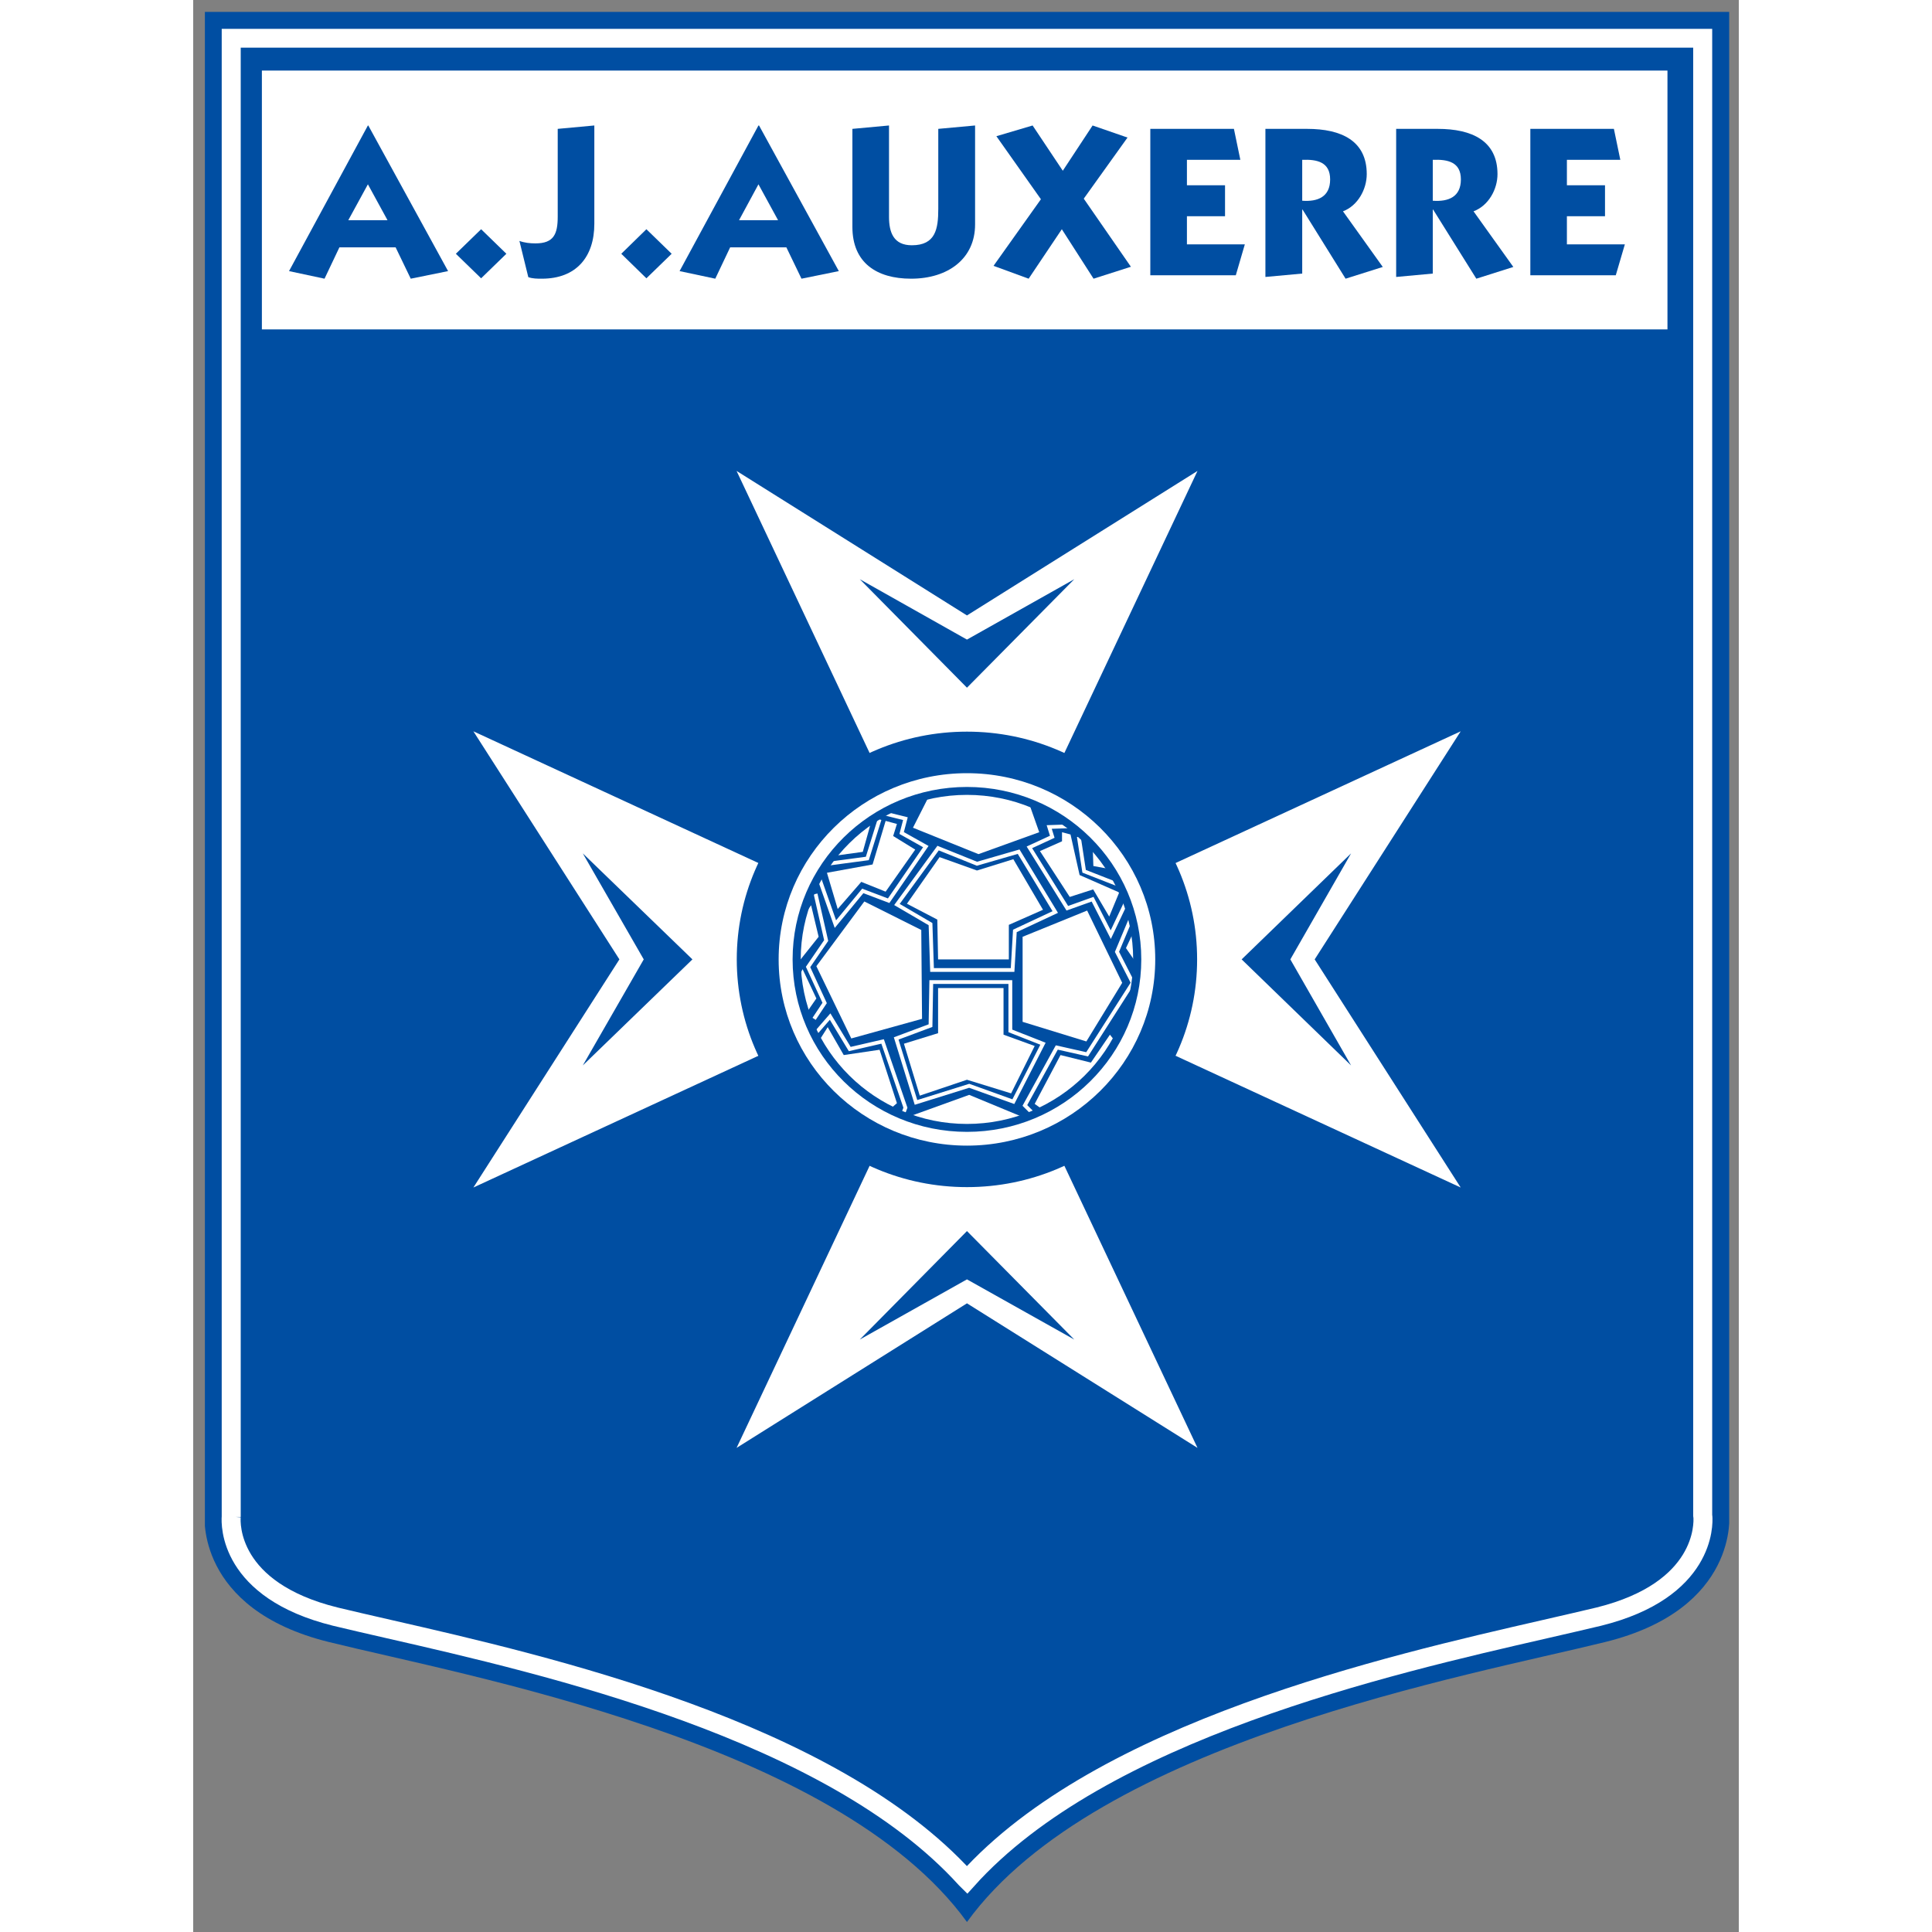 <?xml version="1.0" encoding="UTF-8"?>
<svg xmlns="http://www.w3.org/2000/svg" xmlns:xlink="http://www.w3.org/1999/xlink" width="32px" height="32px" viewBox="0 0 32 40" version="1.1">
<rect x="0" y="0" width="32" height="40" fill="#808080" stroke="none"/>
<defs>
<clipPath id="clip1">
  <path d="M 0.242 0.246 L 31.801 0.246 L 31.801 40 L 0.242 40 Z M 0.242 0.246 "/>
</clipPath>
</defs>
<g id="surface1">
<g clip-path="url(#clip1)" clip-rule="nonzero">
<path style=" stroke:none;fill-rule:nonzero;fill:rgb(0%,30.588%,63.529%);fill-opacity:1;" d="M 16.02 39.793 C 18.73 36.055 26.461 34.684 29.234 33.996 C 32.008 33.312 31.801 31.348 31.801 31.348 L 31.801 0.246 L 0.238 0.246 L 0.238 31.348 C 0.238 31.348 0.035 33.312 2.809 33.996 C 5.578 34.684 13.312 36.055 16.02 39.793 "/>
<path style="fill:none;stroke-width:0.424;stroke-linecap:butt;stroke-linejoin:miter;stroke:rgb(100%,100%,100%);stroke-opacity:1;stroke-miterlimit:4;" d="M -0.002 -0.001 C -2.995 3.343 -9.36 4.82 -12.876 5.632 C -13.339 5.739 -13.739 5.832 -14.071 5.913 C -16.45 6.509 -16.404 8.002 -16.391 8.168 C -16.391 8.168 -16.391 8.168 -16.391 8.16 L -16.391 41.51 L 16.438 41.51 L 16.438 8.194 L 16.442 8.16 L 16.442 8.168 C 16.455 8.002 16.497 6.509 14.123 5.913 C 13.79 5.832 13.386 5.739 12.927 5.632 C 9.403 4.816 3.013 3.339 0.024 -0.027 Z M -0.002 -0.001 " transform="matrix(0.928,0,0,-0.918,15.998,38.898)"/>
</g>
<path style=" stroke:none;fill-rule:nonzero;fill:rgb(100%,100%,100%);fill-opacity:1;" d="M 16.02 19.863 L 20.793 9.75 L 16.02 12.742 L 11.25 9.75 Z M 16.02 19.863 "/>
<path style=" stroke:none;fill-rule:nonzero;fill:rgb(0%,30.588%,63.529%);fill-opacity:1;" d="M 16.02 13.242 L 18.242 11.992 L 16.02 14.238 L 13.801 11.992 Z M 16.02 13.242 "/>
<path style=" stroke:none;fill-rule:nonzero;fill:rgb(100%,100%,100%);fill-opacity:1;" d="M 16.02 19.863 L 20.793 29.977 L 16.02 26.984 L 11.25 29.977 Z M 16.02 19.863 "/>
<path style=" stroke:none;fill-rule:nonzero;fill:rgb(0%,30.588%,63.529%);fill-opacity:1;" d="M 16.02 26.488 L 18.242 27.734 L 16.02 25.488 L 13.801 27.734 Z M 16.02 26.488 "/>
<path style=" stroke:none;fill-rule:nonzero;fill:rgb(100%,100%,100%);fill-opacity:1;" d="M 16.02 19.863 L 5.801 15.141 L 8.824 19.863 L 5.801 24.586 Z M 16.02 19.863 "/>
<path style=" stroke:none;fill-rule:nonzero;fill:rgb(0%,30.588%,63.529%);fill-opacity:1;" d="M 9.328 19.863 L 8.066 17.668 L 10.336 19.863 L 8.066 22.059 Z M 9.328 19.863 "/>
<path style=" stroke:none;fill-rule:nonzero;fill:rgb(100%,100%,100%);fill-opacity:1;" d="M 16.02 19.863 L 26.242 15.141 L 23.219 19.863 L 26.242 24.586 Z M 16.02 19.863 "/>
<path style=" stroke:none;fill-rule:nonzero;fill:rgb(0%,30.588%,63.529%);fill-opacity:1;" d="M 22.715 19.863 L 23.973 17.668 L 21.707 19.863 L 23.973 22.059 Z M 22.715 19.863 "/>
<path style=" stroke:none;fill-rule:nonzero;fill:rgb(0%,30.588%,63.529%);fill-opacity:1;" d="M 16.02 24.578 C 18.652 24.578 20.785 22.469 20.785 19.863 C 20.785 17.258 18.652 15.148 16.02 15.148 C 13.387 15.148 11.254 17.258 11.254 19.863 C 11.254 22.469 13.387 24.578 16.02 24.578 "/>
<path style=" stroke:none;fill-rule:nonzero;fill:rgb(100%,100%,100%);fill-opacity:1;" d="M 16.02 23.719 C 18.172 23.719 19.918 21.992 19.918 19.863 C 19.918 17.734 18.172 16.008 16.02 16.008 C 13.867 16.008 12.121 17.734 12.121 19.863 C 12.121 21.992 13.867 23.719 16.02 23.719 "/>
<path style=" stroke:none;fill-rule:nonzero;fill:rgb(0%,30.588%,63.529%);fill-opacity:1;" d="M 16.02 23.324 C 17.953 23.324 19.52 21.773 19.52 19.863 C 19.52 17.953 17.953 16.402 16.02 16.402 C 14.09 16.402 12.523 17.953 12.523 19.863 C 12.523 21.773 14.09 23.324 16.02 23.324 "/>
<path style=" stroke:none;fill-rule:nonzero;fill:rgb(100%,100%,100%);fill-opacity:1;" d="M 14.051 16.965 L 13.863 17.637 L 13.297 17.715 L 13.453 17.449 Z M 14.051 16.965 "/>
<path style=" stroke:none;fill-rule:nonzero;fill:rgb(100%,100%,100%);fill-opacity:1;" d="M 13.895 18.664 L 12.902 20.004 L 13.625 21.5 L 15.09 21.094 L 15.074 19.254 Z M 13.895 18.664 "/>
<path style=" stroke:none;fill-rule:nonzero;fill:rgb(100%,100%,100%);fill-opacity:1;" d="M 14.715 21.609 L 15.043 22.684 L 16.02 22.355 L 16.934 22.637 L 17.422 21.656 L 16.777 21.422 L 16.777 20.457 L 15.422 20.457 L 15.422 21.391 Z M 14.715 21.609 "/>
<path style=" stroke:none;fill-rule:nonzero;fill:rgb(100%,100%,100%);fill-opacity:1;" d="M 16.02 19.863 L 15.422 19.863 L 15.406 19.039 L 14.777 18.711 L 15.453 17.746 L 16.227 18.023 L 16.98 17.789 L 17.594 18.836 L 16.887 19.148 L 16.887 19.863 Z M 16.02 19.863 "/>
<path style=" stroke:none;fill-rule:nonzero;fill:rgb(100%,100%,100%);fill-opacity:1;" d="M 17.172 19.395 L 17.172 21.156 L 18.492 21.562 L 19.234 20.348 L 18.508 18.852 Z M 17.172 19.395 "/>
<path style=" stroke:none;fill-rule:nonzero;fill:rgb(100%,100%,100%);fill-opacity:1;" d="M 19.516 19.195 L 19.613 20.066 L 19.312 19.629 Z M 19.516 19.195 "/>
<path style=" stroke:none;fill-rule:nonzero;fill:rgb(100%,100%,100%);fill-opacity:1;" d="M 18.621 17.465 L 18.637 17.93 L 19.059 18.008 Z M 18.621 17.465 "/>
<path style=" stroke:none;fill-rule:nonzero;fill:rgb(100%,100%,100%);fill-opacity:1;" d="M 18.164 17.277 L 17.988 17.23 L 17.988 17.418 L 17.531 17.621 L 18.148 18.57 L 18.633 18.414 L 18.965 18.977 L 19.172 18.477 L 18.352 18.117 Z M 18.164 17.277 "/>
<path style=" stroke:none;fill-rule:nonzero;fill:rgb(100%,100%,100%);fill-opacity:1;" d="M 12.793 18.742 L 12.949 19.395 L 12.477 19.988 L 12.508 19.145 Z M 12.793 18.742 "/>
<path style=" stroke:none;fill-rule:nonzero;fill:rgb(100%,100%,100%);fill-opacity:1;" d="M 12.617 20.066 L 12.902 20.672 L 12.664 21.016 L 12.492 20.316 Z M 12.617 20.066 "/>
<path style=" stroke:none;fill-rule:nonzero;fill:rgb(100%,100%,100%);fill-opacity:1;" d="M 13.137 21.266 L 13.469 21.844 L 14.211 21.734 L 14.57 22.84 L 14.445 22.949 L 13.816 22.559 L 13.203 21.969 L 12.949 21.562 Z M 13.137 21.266 "/>
<path style=" stroke:none;fill-rule:nonzero;fill:rgb(100%,100%,100%);fill-opacity:1;" d="M 14.855 23.105 L 16.066 22.668 L 17.121 23.105 L 16.648 23.293 L 15.469 23.309 Z M 14.855 23.105 "/>
<path style=" stroke:none;fill-rule:nonzero;fill:rgb(100%,100%,100%);fill-opacity:1;" d="M 15.219 16.512 L 14.902 17.137 L 16.258 17.684 L 17.516 17.23 L 17.312 16.652 L 16.539 16.371 L 15.879 16.355 Z M 15.219 16.512 "/>
<path style=" stroke:none;fill-rule:nonzero;fill:rgb(100%,100%,100%);fill-opacity:1;" d="M 17.422 22.855 L 17.957 21.844 L 18.586 22 L 18.98 21.422 L 19.09 21.562 L 18.73 22.105 L 18.352 22.512 L 17.816 22.902 L 17.598 22.98 Z M 17.422 22.855 "/>
<path style=" stroke:none;fill-rule:nonzero;fill:rgb(100%,100%,100%);fill-opacity:1;" d="M 13.121 18.07 L 13.344 18.82 L 13.832 18.258 L 14.336 18.461 L 14.949 17.59 L 14.492 17.309 L 14.57 17.059 L 14.336 16.996 L 14.066 17.898 Z M 13.121 18.07 "/>
<path style="fill:none;stroke-width:0.085;stroke-linecap:butt;stroke-linejoin:miter;stroke:rgb(100%,100%,100%);stroke-opacity:1;stroke-miterlimit:4;" d="M 0 0 L 0.236 -1.051 L -0.168 -1.647 L 0.202 -2.459 L -0.033 -2.817 M 0.017 -3.123 L 0.324 -2.766 L 0.762 -3.498 L 1.495 -3.327 L 2.004 -4.821 L 1.954 -4.957 M 2.581 -1.987 L 4.345 -1.987 L 4.345 -3.089 L 5.073 -3.378 L 4.412 -4.685 L 3.427 -4.327 L 2.24 -4.702 L 1.798 -3.259 L 2.564 -2.97 Z M 4.854 -4.957 L 4.669 -4.77 L 5.381 -3.463 L 6.058 -3.617 L 7.077 -2.004 L 6.724 -1.306 L 7.06 -0.494 M 6.959 -0.119 L 6.585 -0.919 L 6.18 -0.119 L 5.616 -0.323 L 4.77 1.051 L 5.28 1.289 L 5.212 1.51 L 5.738 1.528 M 5.873 1.289 L 5.991 0.511 L 6.724 0.221 M 1.427 1.681 L 1.154 0.8 L 0.274 0.681 M 0.068 0.391 L 0.442 -0.681 L 1.053 0.068 L 1.63 -0.153 L 2.459 1.068 L 1.92 1.374 L 2.004 1.698 L 1.529 1.817 M 1.815 -0.238 L 2.564 -0.681 L 2.598 -1.715 L 4.395 -1.715 L 4.446 -0.834 L 5.347 -0.408 L 4.53 0.953 L 3.6 0.681 L 2.733 1.034 Z M 1.815 -0.238 " transform="matrix(0.928,0,0,-0.918,12.886,18.508)"/>
<path style=" stroke:none;fill-rule:nonzero;fill:rgb(0%,30.588%,63.529%);fill-opacity:1;" d="M 16.02 16.293 C 14.027 16.293 12.41 17.891 12.41 19.863 C 12.41 21.836 14.027 23.434 16.02 23.434 C 18.012 23.434 19.629 21.836 19.629 19.863 C 19.629 17.891 18.012 16.293 16.02 16.293 M 16.02 23.27 C 14.121 23.27 12.578 21.742 12.578 19.863 C 12.578 17.984 14.121 16.457 16.02 16.457 C 17.922 16.457 19.461 17.984 19.461 19.863 C 19.461 21.742 17.922 23.27 16.02 23.27 "/>
<path style=" stroke:none;fill-rule:nonzero;fill:rgb(100%,100%,100%);fill-opacity:1;" d="M 30.523 1.461 L 1.422 1.461 L 1.422 6.82 L 30.523 6.82 Z M 30.523 1.461 "/>
<path style=" stroke:none;fill-rule:nonzero;fill:rgb(0%,30.588%,63.529%);fill-opacity:1;" d="M 3.625 2.598 L 5.277 5.613 L 4.504 5.77 L 4.191 5.121 L 3.027 5.121 L 2.719 5.77 L 1.984 5.613 L 3.617 2.598 Z M 3.211 4.559 L 4.023 4.559 L 3.617 3.816 Z M 3.211 4.559 "/>
<path style=" stroke:none;fill-rule:nonzero;fill:rgb(0%,30.588%,63.529%);fill-opacity:1;" d="M 5.438 5.254 L 5.961 4.746 L 6.484 5.254 L 5.961 5.762 Z M 5.438 5.254 "/>
<path style=" stroke:none;fill-rule:nonzero;fill:rgb(0%,30.588%,63.529%);fill-opacity:1;" d="M 7.547 2.668 L 8.305 2.598 L 8.305 4.633 C 8.305 5.32 7.93 5.77 7.219 5.77 C 7.125 5.77 7.027 5.77 6.938 5.738 L 6.754 4.988 C 6.859 5.027 6.973 5.039 7.086 5.039 C 7.465 5.039 7.547 4.848 7.547 4.484 Z M 7.547 2.668 "/>
<path style=" stroke:none;fill-rule:nonzero;fill:rgb(0%,30.588%,63.529%);fill-opacity:1;" d="M 8.863 5.254 L 9.383 4.746 L 9.906 5.254 L 9.383 5.762 Z M 8.863 5.254 "/>
<path style=" stroke:none;fill-rule:nonzero;fill:rgb(0%,30.588%,63.529%);fill-opacity:1;" d="M 11.715 2.598 L 13.367 5.613 L 12.594 5.77 L 12.281 5.121 L 11.117 5.121 L 10.809 5.77 L 10.07 5.613 L 11.703 2.598 Z M 11.301 4.559 L 12.109 4.559 L 11.703 3.816 Z M 11.301 4.559 "/>
<path style=" stroke:none;fill-rule:nonzero;fill:rgb(0%,30.588%,63.529%);fill-opacity:1;" d="M 16.188 4.648 C 16.188 5.355 15.629 5.77 14.863 5.77 C 14.148 5.77 13.648 5.438 13.648 4.699 L 13.648 2.668 L 14.406 2.598 L 14.406 4.488 C 14.406 4.812 14.5 5.078 14.879 5.078 C 15.371 5.078 15.426 4.738 15.426 4.324 L 15.426 2.668 L 16.188 2.598 Z M 16.188 4.648 "/>
<path style=" stroke:none;fill-rule:nonzero;fill:rgb(0%,30.588%,63.529%);fill-opacity:1;" d="M 17.551 4.125 L 16.629 2.82 L 17.379 2.598 L 18.004 3.535 L 18.621 2.598 L 19.344 2.848 L 18.438 4.113 L 19.414 5.523 L 18.641 5.77 L 17.984 4.746 L 17.297 5.77 L 16.57 5.504 Z M 17.551 4.125 "/>
<path style=" stroke:none;fill-rule:nonzero;fill:rgb(0%,30.588%,63.529%);fill-opacity:1;" d="M 19.816 5.699 L 19.816 2.668 L 21.547 2.668 L 21.68 3.309 L 20.574 3.309 L 20.574 3.836 L 21.363 3.836 L 21.363 4.477 L 20.574 4.477 L 20.574 5.059 L 21.773 5.059 L 21.586 5.699 Z M 19.816 5.699 "/>
<path style=" stroke:none;fill-rule:nonzero;fill:rgb(0%,30.588%,63.529%);fill-opacity:1;" d="M 22.199 2.668 L 23.062 2.668 C 23.777 2.668 24.297 2.918 24.297 3.605 C 24.297 3.918 24.113 4.258 23.805 4.375 L 24.629 5.527 L 23.859 5.77 L 22.969 4.34 L 22.961 4.34 L 22.961 5.664 L 22.199 5.734 Z M 22.961 4.156 C 23.285 4.18 23.539 4.074 23.539 3.715 C 23.539 3.355 23.27 3.297 22.961 3.309 Z M 22.961 4.156 "/>
<path style=" stroke:none;fill-rule:nonzero;fill:rgb(0%,30.588%,63.529%);fill-opacity:1;" d="M 24.906 2.668 L 25.766 2.668 C 26.48 2.668 27.004 2.918 27.004 3.605 C 27.004 3.918 26.82 4.258 26.508 4.375 L 27.332 5.527 L 26.566 5.77 L 25.672 4.34 L 25.664 4.34 L 25.664 5.664 L 24.906 5.734 Z M 25.664 4.156 C 25.992 4.18 26.246 4.074 26.246 3.715 C 26.246 3.355 25.977 3.297 25.664 3.309 Z M 25.664 4.156 "/>
<path style=" stroke:none;fill-rule:nonzero;fill:rgb(0%,30.588%,63.529%);fill-opacity:1;" d="M 27.684 5.699 L 27.684 2.668 L 29.414 2.668 L 29.547 3.309 L 28.441 3.309 L 28.441 3.836 L 29.23 3.836 L 29.23 4.477 L 28.441 4.477 L 28.441 5.059 L 29.641 5.059 L 29.453 5.699 Z M 27.684 5.699 "/>
</g>
</svg>
